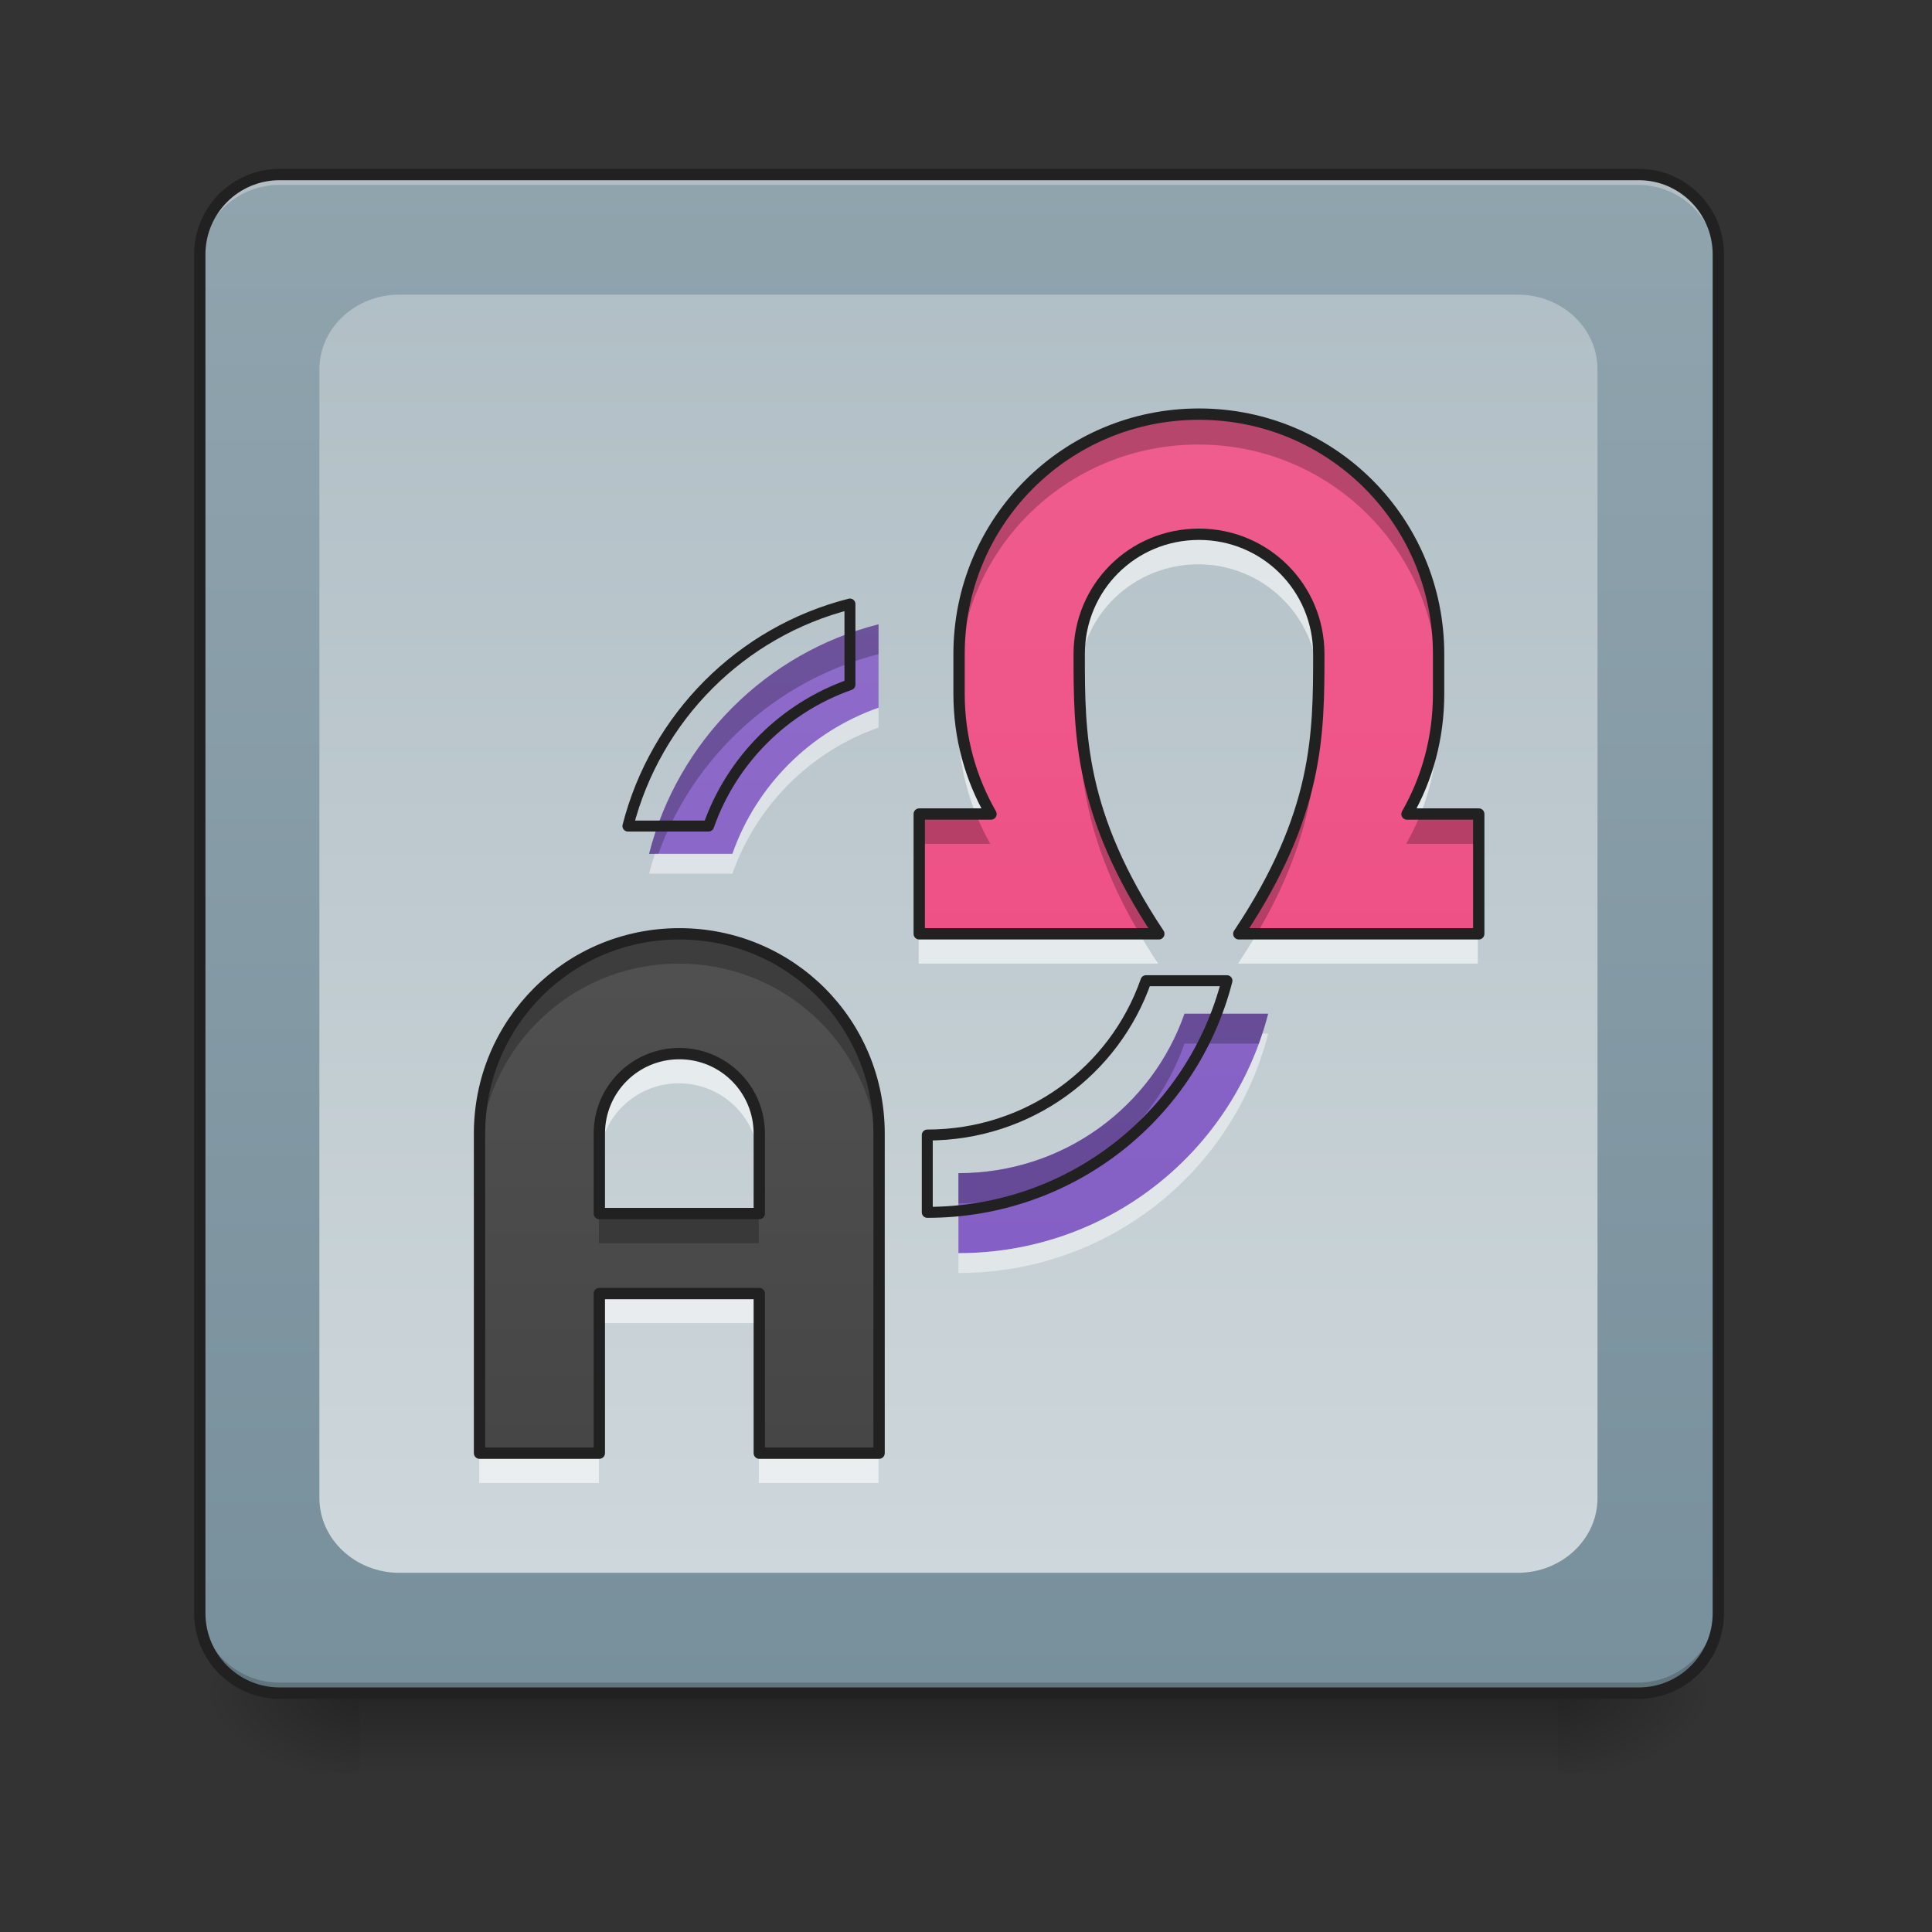 <?xml version="1.0" encoding="UTF-8"?>
<svg xmlns="http://www.w3.org/2000/svg" xmlns:xlink="http://www.w3.org/1999/xlink" width="22px" height="22px" viewBox="0 0 22 22" version="1.1">
<rect x="0" y="0" width="22" height="22" fill="#333333" stroke="none"/>
<defs>
<linearGradient id="linear0" gradientUnits="userSpaceOnUse" x1="254" y1="233.5" x2="254" y2="254.667" gradientTransform="matrix(0.043,0,0,0.043,-0,9.239)">
<stop offset="0" style="stop-color:rgb(0%,0%,0%);stop-opacity:0.275;"/>
<stop offset="1" style="stop-color:rgb(0%,0%,0%);stop-opacity:0;"/>
</linearGradient>
<radialGradient id="radial0" gradientUnits="userSpaceOnUse" cx="450.909" cy="189.579" fx="450.909" fy="189.579" r="21.167" gradientTransform="matrix(0,-0.054,-0.097,-0,35.84,43.722)">
<stop offset="0" style="stop-color:rgb(0%,0%,0%);stop-opacity:0.314;"/>
<stop offset="0.222" style="stop-color:rgb(0%,0%,0%);stop-opacity:0.275;"/>
<stop offset="1" style="stop-color:rgb(0%,0%,0%);stop-opacity:0;"/>
</radialGradient>
<radialGradient id="radial1" gradientUnits="userSpaceOnUse" cx="450.909" cy="189.579" fx="450.909" fy="189.579" r="21.167" gradientTransform="matrix(-0,0.054,0.097,0,-14.01,-5.175)">
<stop offset="0" style="stop-color:rgb(0%,0%,0%);stop-opacity:0.314;"/>
<stop offset="0.222" style="stop-color:rgb(0%,0%,0%);stop-opacity:0.275;"/>
<stop offset="1" style="stop-color:rgb(0%,0%,0%);stop-opacity:0;"/>
</radialGradient>
<radialGradient id="radial2" gradientUnits="userSpaceOnUse" cx="450.909" cy="189.579" fx="450.909" fy="189.579" r="21.167" gradientTransform="matrix(-0,-0.054,0.097,-0,-14.01,43.722)">
<stop offset="0" style="stop-color:rgb(0%,0%,0%);stop-opacity:0.314;"/>
<stop offset="0.222" style="stop-color:rgb(0%,0%,0%);stop-opacity:0.275;"/>
<stop offset="1" style="stop-color:rgb(0%,0%,0%);stop-opacity:0;"/>
</radialGradient>
<radialGradient id="radial3" gradientUnits="userSpaceOnUse" cx="450.909" cy="189.579" fx="450.909" fy="189.579" r="21.167" gradientTransform="matrix(0,0.054,-0.097,0,35.84,-5.175)">
<stop offset="0" style="stop-color:rgb(0%,0%,0%);stop-opacity:0.314;"/>
<stop offset="0.222" style="stop-color:rgb(0%,0%,0%);stop-opacity:0.275;"/>
<stop offset="1" style="stop-color:rgb(0%,0%,0%);stop-opacity:0;"/>
</radialGradient>
<linearGradient id="linear1" gradientUnits="userSpaceOnUse" x1="285.75" y1="233.5" x2="285.75" y2="-168.667" gradientTransform="matrix(0.043,0,0,0.043,0,9.239)">
<stop offset="0" style="stop-color:rgb(47.059%,56.471%,61.176%);stop-opacity:1;"/>
<stop offset="1" style="stop-color:rgb(56.471%,64.314%,68.235%);stop-opacity:1;"/>
</linearGradient>
<linearGradient id="linear2" gradientUnits="userSpaceOnUse" x1="254" y1="-147.5" x2="254" y2="212.333" gradientTransform="matrix(0.043,0,0,0.043,0,9.239)">
<stop offset="0" style="stop-color:rgb(69.02%,74.51%,77.255%);stop-opacity:1;"/>
<stop offset="1" style="stop-color:rgb(81.176%,84.706%,86.275%);stop-opacity:1;"/>
</linearGradient>
<linearGradient id="linear3" gradientUnits="userSpaceOnUse" x1="680" y1="1695.118" x2="680" y2="175.118" gradientTransform="matrix(0.011,0,0,0.011,0.455,0)">
<stop offset="0" style="stop-color:rgb(25.882%,25.882%,25.882%);stop-opacity:1;"/>
<stop offset="1" style="stop-color:rgb(38.039%,38.039%,38.039%);stop-opacity:1;"/>
</linearGradient>
<linearGradient id="linear4" gradientUnits="userSpaceOnUse" x1="359.833" y1="233.5" x2="359.833" y2="-168.667" gradientTransform="matrix(0.043,0,0,0.043,-0.91,9.239)">
<stop offset="0" style="stop-color:rgb(92.549%,25.098%,47.843%);stop-opacity:1;"/>
<stop offset="1" style="stop-color:rgb(94.118%,38.431%,57.255%);stop-opacity:1;"/>
</linearGradient>
<linearGradient id="linear5" gradientUnits="userSpaceOnUse" x1="960" y1="1695.118" x2="960" y2="175.118" gradientTransform="matrix(0.011,0,0,0.011,0,0)">
<stop offset="0" style="stop-color:rgb(49.412%,34.118%,76.078%);stop-opacity:1;"/>
<stop offset="1" style="stop-color:rgb(58.431%,45.882%,80.392%);stop-opacity:1;"/>
</linearGradient>
</defs>
<g id="surface1">
<path style=" stroke:none;fill-rule:nonzero;fill:url(#linear0);" d="M 4.094 19.207 L 17.738 19.207 L 17.738 20.215 L 4.094 20.215 Z M 4.094 19.207 "/>
<path style=" stroke:none;fill-rule:nonzero;fill:url(#radial0);" d="M 17.738 19.273 L 19.555 19.273 L 19.555 18.363 L 17.738 18.363 Z M 17.738 19.273 "/>
<path style=" stroke:none;fill-rule:nonzero;fill:url(#radial1);" d="M 4.094 19.273 L 2.273 19.273 L 2.273 20.184 L 4.094 20.184 Z M 4.094 19.273 "/>
<path style=" stroke:none;fill-rule:nonzero;fill:url(#radial2);" d="M 4.094 19.273 L 2.273 19.273 L 2.273 18.363 L 4.094 18.363 Z M 4.094 19.273 "/>
<path style=" stroke:none;fill-rule:nonzero;fill:url(#radial3);" d="M 17.738 19.273 L 19.555 19.273 L 19.555 20.184 L 17.738 20.184 Z M 17.738 19.273 "/>
<path style=" stroke:none;fill-rule:nonzero;fill:url(#linear1);" d="M 3.184 1.992 L 18.648 1.992 C 19.148 1.992 19.555 2.398 19.555 2.902 L 19.555 18.363 C 19.555 18.867 19.148 19.273 18.648 19.273 L 3.184 19.273 C 2.68 19.273 2.273 18.867 2.273 18.363 L 2.273 2.902 C 2.273 2.398 2.68 1.992 3.184 1.992 Z M 3.184 1.992 "/>
<path style=" stroke:none;fill-rule:nonzero;fill:rgb(90.196%,90.196%,90.196%);fill-opacity:0.392;" d="M 3.184 1.992 C 2.68 1.992 2.273 2.398 2.273 2.902 L 2.273 3.016 C 2.273 2.512 2.68 2.105 3.184 2.105 L 18.648 2.105 C 19.152 2.105 19.555 2.512 19.555 3.016 L 19.555 2.902 C 19.555 2.398 19.152 1.992 18.648 1.992 Z M 3.184 1.992 "/>
<path style=" stroke:none;fill-rule:nonzero;fill:rgb(0%,0%,0%);fill-opacity:0.196;" d="M 3.184 19.273 C 2.68 19.273 2.273 18.867 2.273 18.363 L 2.273 18.25 C 2.273 18.754 2.68 19.16 3.184 19.16 L 18.648 19.16 C 19.152 19.16 19.555 18.754 19.555 18.25 L 19.555 18.363 C 19.555 18.867 19.152 19.273 18.648 19.273 Z M 3.184 19.273 "/>
<path style="fill:none;stroke-width:3;stroke-linecap:round;stroke-linejoin:miter;stroke:rgb(12.941%,12.941%,12.941%);stroke-opacity:1;stroke-miterlimit:4;" d="M 74.084 -168.641 L 433.959 -168.641 C 445.594 -168.641 455.047 -159.187 455.047 -147.461 L 455.047 212.323 C 455.047 224.049 445.594 233.503 433.959 233.503 L 74.084 233.503 C 62.358 233.503 52.904 224.049 52.904 212.323 L 52.904 -147.461 C 52.904 -159.187 62.358 -168.641 74.084 -168.641 Z M 74.084 -168.641 " transform="matrix(0.043,0,0,0.043,0,9.239)"/>
<path style=" stroke:none;fill-rule:nonzero;fill:url(#linear2);" d="M 4.547 3.355 L 17.281 3.355 C 17.785 3.355 18.191 3.734 18.191 4.207 L 18.191 17.059 C 18.191 17.527 17.785 17.91 17.281 17.91 L 4.547 17.91 C 4.047 17.91 3.637 17.527 3.637 17.059 L 3.637 4.207 C 3.637 3.734 4.047 3.355 4.547 3.355 Z M 4.547 3.355 "/>
<path style=" stroke:none;fill-rule:nonzero;fill:url(#linear3);" d="M 7.73 10.633 C 6.473 10.633 5.457 11.645 5.457 12.906 L 5.457 16.543 L 6.82 16.543 L 6.82 14.727 L 8.641 14.727 L 8.641 16.543 L 10.004 16.543 L 10.004 12.906 C 10.004 11.645 8.992 10.633 7.73 10.633 Z M 7.73 11.996 C 8.234 11.996 8.641 12.402 8.641 12.906 L 8.641 13.816 L 6.82 13.816 L 6.82 12.906 C 6.82 12.402 7.227 11.996 7.73 11.996 Z M 7.73 11.996 "/>
<path style=" stroke:none;fill-rule:nonzero;fill:rgb(0%,0%,0%);fill-opacity:0.235;" d="M 7.73 10.633 C 6.473 10.633 5.457 11.645 5.457 12.906 L 5.457 13.246 C 5.457 11.988 6.473 10.973 7.73 10.973 C 8.992 10.973 10.004 11.988 10.004 13.246 L 10.004 12.906 C 10.004 11.645 8.992 10.633 7.73 10.633 Z M 6.82 13.816 L 6.82 14.156 L 8.641 14.156 L 8.641 13.816 Z M 6.82 13.816 "/>
<path style=" stroke:none;fill-rule:nonzero;fill:rgb(100%,100%,100%);fill-opacity:0.588;" d="M 7.73 11.996 C 7.227 11.996 6.82 12.402 6.82 12.906 L 6.82 13.246 C 6.82 12.742 7.227 12.336 7.73 12.336 C 8.234 12.336 8.641 12.742 8.641 13.246 L 8.641 12.906 C 8.641 12.402 8.234 11.996 7.73 11.996 Z M 6.82 14.727 L 6.82 15.066 L 8.641 15.066 L 8.641 14.727 Z M 5.457 16.543 L 5.457 16.887 L 6.82 16.887 L 6.82 16.543 Z M 8.641 16.543 L 8.641 16.887 L 10.004 16.887 L 10.004 16.543 Z M 8.641 16.543 "/>
<path style="fill:none;stroke-width:3;stroke-linecap:round;stroke-linejoin:round;stroke:rgb(12.941%,12.941%,12.941%);stroke-opacity:1;stroke-miterlimit:4;" d="M 179.892 32.431 C 150.622 32.431 126.988 55.974 126.988 85.335 L 126.988 169.963 L 158.712 169.963 L 158.712 127.695 L 201.072 127.695 L 201.072 169.963 L 232.796 169.963 L 232.796 85.335 C 232.796 55.974 209.253 32.431 179.892 32.431 Z M 179.892 64.155 C 191.618 64.155 201.072 73.609 201.072 85.335 L 201.072 106.515 L 158.712 106.515 L 158.712 85.335 C 158.712 73.609 168.166 64.155 179.892 64.155 Z M 179.892 64.155 " transform="matrix(0.043,0,0,0.043,0,9.239)"/>
<path style=" stroke:none;fill-rule:nonzero;fill:url(#linear4);" d="M 13.645 4.719 C 12.133 4.719 10.914 5.938 10.914 7.449 L 10.914 7.902 C 10.914 8.402 11.047 8.867 11.277 9.27 L 10.461 9.27 L 10.461 10.633 L 13.188 10.633 C 12.281 9.27 12.281 8.359 12.281 7.449 C 12.281 6.691 12.887 6.086 13.645 6.086 C 14.398 6.086 15.008 6.691 15.008 7.449 C 15.008 8.359 15.008 9.27 14.098 10.633 L 16.828 10.633 L 16.828 9.27 L 16.012 9.27 C 16.242 8.867 16.371 8.402 16.371 7.902 L 16.371 7.449 C 16.371 5.938 15.156 4.719 13.645 4.719 Z M 13.645 4.719 "/>
<path style=" stroke:none;fill-rule:nonzero;fill:rgb(0%,0%,0%);fill-opacity:0.235;" d="M 13.645 4.719 C 12.133 4.719 10.914 5.938 10.914 7.449 L 10.914 7.789 C 10.914 6.277 12.133 5.062 13.645 5.062 C 15.156 5.062 16.371 6.277 16.371 7.789 L 16.371 7.449 C 16.371 5.938 15.156 4.719 13.645 4.719 Z M 12.281 7.734 C 12.281 7.75 12.281 7.77 12.281 7.789 C 12.281 8.621 12.281 9.453 12.977 10.633 L 13.188 10.633 C 12.375 9.41 12.289 8.551 12.281 7.734 Z M 15.008 7.734 C 15 8.551 14.914 9.41 14.098 10.633 L 14.312 10.633 C 15.008 9.453 15.008 8.621 15.008 7.789 C 15.008 7.77 15.008 7.75 15.008 7.734 Z M 10.461 9.27 L 10.461 9.609 L 11.277 9.609 C 11.215 9.5 11.16 9.387 11.113 9.27 Z M 16.176 9.27 C 16.129 9.387 16.074 9.5 16.012 9.609 L 16.828 9.609 L 16.828 9.27 Z M 16.176 9.27 "/>
<path style=" stroke:none;fill-rule:nonzero;fill:rgb(100%,100%,100%);fill-opacity:0.588;" d="M 13.645 6.086 C 12.887 6.086 12.281 6.691 12.281 7.449 C 12.281 7.543 12.281 7.637 12.281 7.734 C 12.309 7.004 12.906 6.426 13.645 6.426 C 14.379 6.426 14.977 7.004 15.008 7.734 C 15.008 7.637 15.008 7.543 15.008 7.449 C 15.008 6.691 14.398 6.086 13.645 6.086 Z M 10.914 7.902 L 10.914 8.246 C 10.914 8.605 10.984 8.953 11.113 9.27 L 11.277 9.27 C 11.047 8.867 10.914 8.402 10.914 7.902 Z M 16.371 7.902 C 16.371 8.402 16.242 8.867 16.012 9.27 L 16.176 9.27 C 16.301 8.953 16.371 8.605 16.371 8.246 Z M 10.461 10.633 L 10.461 10.973 L 13.188 10.973 C 13.109 10.855 13.039 10.742 12.977 10.633 Z M 14.312 10.633 C 14.246 10.742 14.176 10.855 14.098 10.973 L 16.828 10.973 L 16.828 10.633 Z M 14.312 10.633 "/>
<path style="fill:none;stroke-width:3;stroke-linecap:round;stroke-linejoin:round;stroke:rgb(12.941%,12.941%,12.941%);stroke-opacity:1;stroke-miterlimit:4;" d="M 317.515 -105.192 C 282.337 -105.192 253.976 -76.831 253.976 -41.653 L 253.976 -31.108 C 253.976 -19.473 257.066 -8.656 262.429 0.707 L 243.431 0.707 L 243.431 32.431 L 306.88 32.431 C 285.791 0.707 285.791 -20.473 285.791 -41.653 C 285.791 -59.288 299.88 -73.377 317.515 -73.377 C 335.059 -73.377 349.239 -59.288 349.239 -41.653 C 349.239 -20.473 349.239 0.707 328.06 32.431 L 391.599 32.431 L 391.599 0.707 L 372.601 0.707 C 377.964 -8.656 380.964 -19.473 380.964 -31.108 L 380.964 -41.653 C 380.964 -76.831 352.694 -105.192 317.515 -105.192 Z M 317.515 -105.192 " transform="matrix(0.043,0,0,0.043,0,9.239)"/>
<path style=" stroke:none;fill-rule:nonzero;fill:url(#linear5);" d="M 10.004 7.109 C 8.723 7.434 7.719 8.441 7.391 9.723 L 8.34 9.723 C 8.613 8.945 9.227 8.332 10.004 8.059 Z M 13.488 11.543 C 13.117 12.605 12.109 13.359 10.914 13.359 L 10.914 14.27 C 12.617 14.27 14.039 13.113 14.441 11.543 Z M 13.488 11.543 "/>
<path style=" stroke:none;fill-rule:nonzero;fill:rgb(0%,0%,0%);fill-opacity:0.235;" d="M 10.004 7.109 C 8.723 7.434 7.719 8.441 7.391 9.723 L 7.496 9.723 C 7.902 8.605 8.84 7.746 10.004 7.449 Z M 13.488 11.543 C 13.117 12.605 12.109 13.359 10.914 13.359 L 10.914 13.703 C 12.109 13.703 13.117 12.945 13.488 11.883 L 14.336 11.883 C 14.375 11.773 14.41 11.656 14.441 11.543 Z M 13.488 11.543 "/>
<path style=" stroke:none;fill-rule:nonzero;fill:rgb(100%,100%,100%);fill-opacity:0.471;" d="M 10.004 8.059 C 9.227 8.332 8.613 8.945 8.34 9.723 L 7.457 9.723 C 7.434 9.797 7.41 9.875 7.391 9.949 L 8.34 9.949 C 8.613 9.172 9.227 8.559 10.004 8.285 Z M 14.375 11.77 C 13.898 13.227 12.535 14.27 10.914 14.27 L 10.914 14.496 C 12.617 14.496 14.039 13.344 14.441 11.77 Z M 14.375 11.77 "/>
<path style="fill:none;stroke-width:11.339;stroke-linecap:round;stroke-linejoin:round;stroke:rgb(12.941%,12.941%,12.941%);stroke-opacity:1;stroke-miterlimit:4;" d="M 879.859 625.28 C 767.171 653.796 678.876 742.435 650.017 855.122 L 733.502 855.122 C 757.551 786.754 811.49 732.815 879.859 708.766 Z M 1186.315 1015.222 C 1153.677 1108.67 1065.038 1174.977 959.908 1174.977 L 959.908 1255.027 C 1109.701 1255.027 1234.757 1153.333 1270.144 1015.222 Z M 1186.315 1015.222 " transform="matrix(0.011,0,0,0.011,0,0)"/>
</g>
</svg>
